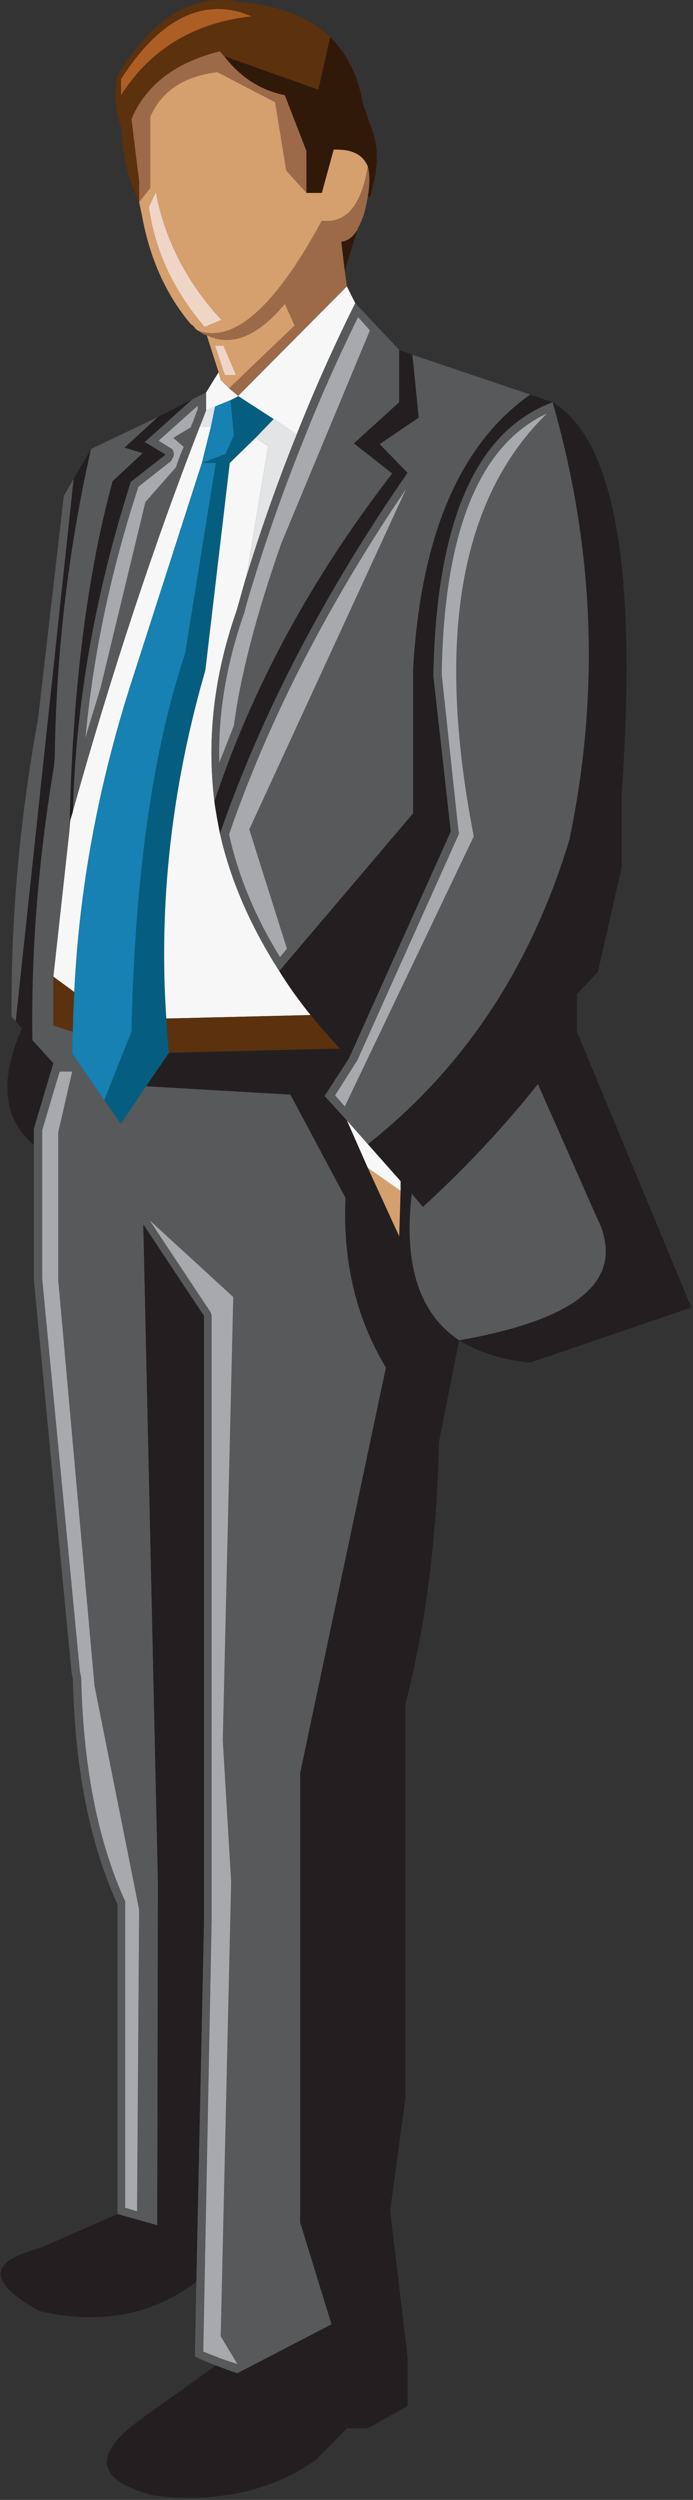 <?xml version="1.0" encoding="UTF-8" standalone="no"?>
<!DOCTYPE svg PUBLIC "-//W3C//DTD SVG 1.1//EN" "http://www.w3.org/Graphics/SVG/1.1/DTD/svg11.dtd">
<svg width="100%" height="100%" viewBox="0 0 207 746" version="1.1" xmlns="http://www.w3.org/2000/svg" xmlns:xlink="http://www.w3.org/1999/xlink" xml:space="preserve" xmlns:serif="http://www.serif.com/" style="fill-rule:evenodd;clip-rule:evenodd;stroke-linejoin:round;stroke-miterlimit:1.414;">
    <rect x="0" y="0" width="207" height="746" fill="#333333" stroke="none"/>
    <g transform="matrix(1,0,0,1,-2658.83,-7.761)">
        <g transform="matrix(4.167,0,0,4.167,0,0)">
            <path d="M657.787,9.179L658.587,14.077L660.036,15.676L660.036,12.678L658.486,8.679C656.737,8.329 655.288,7.38 654.139,5.88C654.038,5.78 653.938,5.681 653.838,5.53C650.64,6.33 648.541,7.93 647.491,10.378L648.041,14.877L648.041,16.326L648.841,15.326L648.841,10.229C649.641,8.379 651.239,7.329 653.639,7.029L657.787,9.179Z" style="fill:rgb(156,106,72);fill-rule:nonzero;"/>
        </g>
        <g transform="matrix(4.167,0,0,4.167,0,0)">
            <path d="M648.74,16.676L649.24,15.626C649.89,19.075 651.489,22.124 653.938,24.772L652.739,25.272C650.54,22.724 649.19,19.875 648.74,16.676ZM658.587,14.077L657.787,9.179L653.639,7.029C651.239,7.33 649.64,8.379 648.841,10.229L648.841,15.326L648.041,16.326L648.24,17.275C648.79,20.324 649.939,22.924 651.739,25.072C651.839,25.122 651.939,25.223 651.989,25.272C652.089,25.423 652.189,25.522 652.339,25.572C654.888,26.422 657.837,23.773 661.136,17.676C662.885,17.875 663.984,16.576 664.435,13.777C664.084,12.928 663.284,12.527 661.985,12.577L661.136,15.677L660.036,15.677L658.587,14.077Z" style="fill:rgb(214,159,110);fill-rule:nonzero;"/>
        </g>
        <g transform="matrix(4.167,0,0,4.167,0,0)">
            <path d="M649.24,15.626L648.74,16.676C649.19,19.875 650.54,22.724 652.739,25.272L653.938,24.772C651.489,22.124 649.89,19.075 649.24,15.626Z" style="fill:rgb(239,213,198);fill-rule:nonzero;"/>
        </g>
        <g transform="matrix(4.167,0,0,4.167,0,0)">
            <path d="M658.486,8.679L660.036,12.678L660.036,15.676L661.136,15.676L661.985,12.577C663.285,12.527 664.084,12.928 664.435,13.777C664.584,14.327 664.584,15.026 664.435,15.926L664.584,15.977C665.134,14.177 665.234,12.678 664.834,11.428L664.084,9.279C663.734,7.279 662.935,5.681 661.735,4.53L660.886,8.279L654.139,5.88C655.288,7.38 656.737,8.329 658.486,8.679Z" style="fill:rgb(49,25,10);fill-rule:nonzero;"/>
        </g>
        <g transform="matrix(4.167,0,0,4.167,0,0)">
            <path d="M655.288,2.731L656.088,3.031C652.039,3.481 648.891,5.33 646.741,8.679L646.741,7.529C649.34,3.481 652.189,1.882 655.288,2.731ZM660.886,8.279L661.735,4.53C660.236,3.081 658.137,2.281 655.388,2.031C652.039,1.282 649.04,3.031 646.441,7.329C646.241,8.629 646.342,9.828 646.741,10.979L646.791,11.228C646.841,13.077 647.291,14.776 648.041,16.326L648.041,14.877L647.491,10.378C648.541,7.93 650.64,6.33 653.839,5.53C653.938,5.681 654.038,5.78 654.139,5.88L660.886,8.279Z" style="fill:rgb(92,49,13);fill-rule:nonzero;"/>
        </g>
        <g transform="matrix(4.167,0,0,4.167,0,0)">
            <path d="M656.088,3.031L655.288,2.731C652.189,1.882 649.34,3.481 646.741,7.529L646.741,8.679C648.891,5.33 652.039,3.481 656.088,3.031Z" style="fill:rgb(173,94,37);fill-rule:nonzero;"/>
        </g>
        <g transform="matrix(4.167,0,0,4.167,0,0)">
            <path d="M652.339,25.572C652.489,25.723 652.688,25.822 652.889,25.872C654.638,26.722 656.537,25.972 658.486,23.623L659.187,25.173L654.488,29.671L655.138,30.221L662.935,22.374L662.785,21.274L662.535,19.175C662.984,19.125 663.335,18.875 663.685,18.325L663.685,18.275C663.834,18.025 663.935,17.775 664.084,17.426C664.234,16.976 664.334,16.476 664.435,15.926C664.584,15.026 664.584,14.327 664.435,13.777C663.984,16.576 662.885,17.875 661.136,17.676C657.837,23.773 654.888,26.422 652.339,25.572Z" style="fill:rgb(156,106,72);fill-rule:nonzero;"/>
        </g>
        <g transform="matrix(4.167,0,0,4.167,0,0)">
            <path d="M644.592,34.019L643.343,36.168L639.194,75.003L639.645,75.502C637.995,79.251 638.295,82 640.494,83.849L640.494,82.699L641.894,78.001L640.394,76.352C640.294,70.105 640.794,63.557 641.943,56.71L641.993,56.16C642.093,48.713 642.942,41.316 644.592,34.019Z" style="fill:rgb(35,31,32);fill-rule:nonzero;"/>
        </g>
        <g transform="matrix(4.167,0,0,4.167,0,0)">
            <path d="M643.343,36.168L642.643,37.367L640.794,53.361C639.494,60.458 638.845,67.556 638.895,74.652L639.194,75.003L643.343,36.168Z" style="fill:rgb(88,89,91);fill-rule:nonzero;"/>
        </g>
        <g transform="matrix(4.167,0,0,4.167,0,0)">
            <path d="M655.088,30.271L654.588,30.521L654.838,33.02L654.238,34.369L652.539,35.019L653.539,35.019L651.34,48.663C649.04,55.511 647.741,64.507 647.491,75.752L645.542,80.65L646.741,82.35L648.541,79.65L650.189,77.252C650.09,76.402 650.04,75.603 649.99,74.803C649.44,66.656 650.34,58.31 652.789,49.862L654.538,35.019L656.388,33.22L657.687,31.87L655.138,30.221L655.088,30.271Z" style="fill:rgb(5,94,128);fill-rule:nonzero;"/>
        </g>
        <g transform="matrix(4.167,0,0,4.167,0,0)">
            <path d="M654.588,30.521L655.088,30.271L655.138,30.221L654.488,29.671L653.889,29.071L653.738,28.522L652.839,29.971L652.839,31.27L653.488,30.97L654.588,30.521Z" style="fill:rgb(247,247,247);fill-rule:nonzero;"/>
        </g>
        <g transform="matrix(4.167,0,0,4.167,0,0)">
            <path d="M652.239,31.17C652.089,31.52 651.989,31.87 651.839,32.22C651.789,32.27 651.789,32.369 651.739,32.47L650.49,33.22L651.239,33.869C651.039,34.318 650.84,34.818 650.689,35.318L648.49,37.817L645.292,51.063C644.942,52.262 644.542,53.461 644.192,54.711C644.742,48.814 645.991,42.815 647.99,36.718L650.34,34.868C650.39,34.769 650.439,34.669 650.49,34.568C650.54,34.419 650.54,34.319 650.49,34.169C650.439,34.019 650.34,33.969 650.24,33.919L649.44,33.419L652.239,30.92L652.239,31.17ZM652.839,29.971L651.839,30.471L648.44,33.52L649.939,34.419L647.441,36.368C644.892,44.365 643.492,52.212 643.293,59.959C646.092,49.963 649.141,40.767 652.389,32.42C652.539,32.069 652.688,31.67 652.839,31.27L652.839,29.971Z" style="fill:rgb(88,89,91);fill-rule:nonzero;"/>
        </g>
        <g transform="matrix(4.167,0,0,4.167,0,0)">
            <path d="M651.839,32.22C651.989,31.87 652.089,31.52 652.239,31.17L652.239,30.92L649.44,33.419L650.24,33.919C650.34,33.969 650.439,34.019 650.49,34.169C650.54,34.318 650.54,34.419 650.49,34.568C650.439,34.669 650.39,34.769 650.34,34.868L647.99,36.718C645.991,42.815 644.742,48.813 644.192,54.711C644.542,53.461 644.942,52.262 645.292,51.063L648.49,37.817L650.689,35.318C650.84,34.818 651.039,34.318 651.239,33.869L650.49,33.219L651.739,32.47C651.789,32.369 651.789,32.27 651.839,32.22Z" style="fill:rgb(167,169,172);fill-rule:nonzero;"/>
        </g>
        <g transform="matrix(4.167,0,0,4.167,0,0)">
            <path d="M653.488,26.622L654.088,26.622L654.988,28.721L654.188,28.721L653.488,26.622ZM653.738,28.522L653.889,29.071L654.488,29.671L659.187,25.173L658.486,23.623C656.537,25.972 654.638,26.722 652.889,25.872L653.738,28.522Z" style="fill:rgb(214,159,110);fill-rule:nonzero;"/>
        </g>
        <g transform="matrix(4.167,0,0,4.167,0,0)">
            <path d="M654.088,26.622L653.488,26.622L654.188,28.721L654.988,28.721L654.088,26.622Z" style="fill:rgb(239,213,198);fill-rule:nonzero;"/>
        </g>
        <g transform="matrix(4.167,0,0,4.167,0,0)">
            <path d="M652.839,31.27C652.688,31.67 652.539,32.069 652.389,32.42L653.188,32.42L653.488,30.97L652.839,31.27Z" style="fill:rgb(227,228,229);fill-rule:nonzero;"/>
        </g>
        <g transform="matrix(4.167,0,0,4.167,0,0)">
            <path d="M653.188,32.42L652.389,32.42C649.141,40.767 646.092,49.963 643.293,59.959C643.242,60.208 643.143,60.408 643.093,60.658L643.043,61.358L641.894,71.804L643.393,72.903C643.742,65.557 645.092,58.209 647.441,50.862L652.539,35.019L653.188,32.42Z" style="fill:rgb(247,247,247);fill-rule:nonzero;"/>
        </g>
        <g transform="matrix(4.167,0,0,4.167,0,0)">
            <path d="M654.588,30.521L653.488,30.97L653.188,32.42L652.539,35.019L654.238,34.369L654.838,33.02L654.588,30.521Z" style="fill:rgb(22,129,178);fill-rule:nonzero;"/>
        </g>
        <g transform="matrix(4.167,0,0,4.167,0,0)">
            <path d="M649.391,31.72L646.991,33.919L648.291,34.318L646.142,36.318C644.292,43.065 643.242,51.412 643.043,61.358L643.093,60.658C643.143,60.408 643.242,60.208 643.293,59.959C643.492,52.212 644.892,44.365 647.441,36.368L649.939,34.419L648.44,33.52L651.839,30.471L649.391,31.72Z" style="fill:rgb(35,31,32);fill-rule:nonzero;"/>
        </g>
        <g transform="matrix(4.167,0,0,4.167,0,0)">
            <path d="M653.238,96.094C653.238,95.994 653.188,95.895 653.139,95.794L648.79,89.247L654.788,94.744L654.038,126.481L654.638,136.628L653.889,169.165L655.088,171.164C654.638,171.013 654.188,170.864 653.738,170.713L653.788,170.713C653.389,170.564 652.988,170.414 652.639,170.264L653.238,139.476L653.238,96.094ZM641.094,82.8L642.343,78.601L643.242,78.601L642.243,82.949L642.243,93.545L644.842,122.583L648.041,138.627L647.891,160.218L647.041,159.968L647.041,138.227C647.041,138.176 647.041,138.077 647.041,138.027C645.092,133.729 644.042,128.43 643.893,122.133C643.893,122.084 643.893,122.084 643.893,122.034L643.793,121.534L641.094,93.445L641.094,82.8ZM646.991,33.919L649.391,31.72L644.592,34.019C642.942,41.316 642.093,48.713 641.993,56.16L641.943,56.71C640.794,63.557 640.294,70.105 640.394,76.352L641.894,78.001L640.494,82.699L640.494,93.495L643.192,121.584L643.293,122.133C643.442,128.531 644.492,133.878 646.491,138.227L646.491,160.418L649.34,161.217L649.391,136.777L648.341,89.547L652.688,96.094L652.688,139.476L652.139,165.266L652.039,170.614C652.539,170.864 653.039,171.064 653.539,171.263C654.088,171.463 654.588,171.664 655.088,171.813L661.835,168.315L659.586,161.018L659.586,128.831L665.733,99.793C663.585,96.244 662.635,92.195 662.835,87.647L658.887,80.25L648.541,79.65L646.741,82.35L645.542,80.65L643.242,77.302C643.242,76.752 643.242,76.252 643.293,75.752L641.894,75.303L641.894,71.804L643.043,61.358C643.242,51.412 644.292,43.065 646.142,36.318L648.291,34.318L646.991,33.919Z" style="fill:rgb(88,89,91);fill-rule:nonzero;"/>
        </g>
        <g transform="matrix(4.167,0,0,4.167,0,0)">
            <path d="M642.343,78.602L641.094,82.8L641.094,93.445L643.793,121.534L643.893,122.034C643.893,122.084 643.893,122.084 643.893,122.133C644.042,128.431 645.092,133.729 647.041,138.027L647.041,159.968L647.891,160.218L648.041,138.627L644.842,122.584L642.243,93.545L642.243,82.949L643.242,78.602L642.343,78.602Z" style="fill:rgb(167,169,172);fill-rule:nonzero;"/>
        </g>
        <g transform="matrix(4.167,0,0,4.167,0,0)">
            <path d="M653.139,95.794C653.188,95.895 653.238,95.994 653.238,96.094L653.238,139.476L652.639,170.264C652.988,170.414 653.389,170.564 653.788,170.713L653.738,170.713C654.188,170.864 654.638,171.013 655.088,171.164L653.889,169.165L654.638,136.628L654.038,126.481L654.788,94.745L648.79,89.247L653.139,95.794Z" style="fill:rgb(167,169,172);fill-rule:nonzero;"/>
        </g>
        <g transform="matrix(4.167,0,0,4.167,0,0)">
            <path d="M653.539,35.019L652.539,35.019L647.441,50.862C645.092,58.209 643.742,65.557 643.393,72.903C643.343,73.853 643.293,74.803 643.293,75.752C643.242,76.252 643.242,76.752 643.242,77.302L645.542,80.65L647.491,75.752C647.741,64.507 649.04,55.511 651.34,48.663L653.538,35.019L653.539,35.019Z" style="fill:rgb(22,129,178);fill-rule:nonzero;"/>
        </g>
        <g transform="matrix(4.167,0,0,4.167,0,0)">
            <path d="M656.388,33.219L654.538,35.019L652.789,49.862C650.34,58.31 649.44,66.656 649.99,74.803L660.336,74.553C659.486,73.503 658.736,72.453 658.087,71.404C656.037,68.205 654.588,64.906 653.838,61.558C653.688,60.809 653.539,60.009 653.438,59.259C652.889,54.811 653.389,50.263 655.038,45.564C655.288,44.715 655.488,43.915 655.737,43.115L657.287,33.819L656.388,33.219Z" style="fill:rgb(247,247,247);fill-rule:nonzero;"/>
        </g>
        <g transform="matrix(4.167,0,0,4.167,0,0)">
            <path d="M662.785,21.274L663.685,18.325C663.335,18.875 662.984,19.125 662.535,19.175L662.785,21.274Z" style="fill:rgb(49,25,10);fill-rule:nonzero;"/>
        </g>
        <g transform="matrix(4.167,0,0,4.167,0,0)">
            <path d="M663.534,23.573L662.935,22.374L655.138,30.221L657.687,31.87L659.336,32.97C660.586,29.82 661.985,26.672 663.534,23.573Z" style="fill:rgb(247,247,247);fill-rule:nonzero;"/>
        </g>
        <g transform="matrix(4.167,0,0,4.167,0,0)">
            <path d="M663.734,24.572L664.584,25.522L658.236,40.767C656.388,46.014 655.288,50.362 654.838,53.811C654.488,54.711 654.139,55.61 653.788,56.46C653.688,53.012 654.288,49.413 655.588,45.714C655.787,44.914 656.037,44.115 656.287,43.315C657.337,39.917 658.536,36.568 659.886,33.219C661.035,30.32 662.335,27.422 663.734,24.572ZM666.684,26.922L663.534,23.573C661.985,26.672 660.586,29.82 659.336,32.97C657.986,36.318 656.787,39.717 655.737,43.115C655.488,43.915 655.288,44.715 655.038,45.564C653.389,50.263 652.889,54.811 653.438,59.259C656.138,51.112 660.386,43.266 666.184,35.769L663.435,33.619L666.684,30.67L666.684,26.922Z" style="fill:rgb(88,89,91);fill-rule:nonzero;"/>
        </g>
        <g transform="matrix(4.167,0,0,4.167,0,0)">
            <path d="M664.584,25.522L663.734,24.572C662.335,27.422 661.035,30.32 659.886,33.219C658.536,36.568 657.337,39.917 656.287,43.315C656.037,44.115 655.787,44.914 655.588,45.714C654.288,49.413 653.688,53.012 653.788,56.46C654.139,55.61 654.488,54.711 654.838,53.811C655.288,50.362 656.388,46.014 658.236,40.767L664.584,25.522Z" style="fill:rgb(167,169,172);fill-rule:nonzero;"/>
        </g>
        <g transform="matrix(4.167,0,0,4.167,0,0)">
            <path d="M659.336,32.97L657.687,31.87L656.388,33.219L657.287,33.819L655.737,43.115C656.787,39.717 657.986,36.318 659.336,32.97Z" style="fill:rgb(227,228,229);fill-rule:nonzero;"/>
        </g>
        <g transform="matrix(4.167,0,0,4.167,0,0)">
            <path d="M663.435,33.619L666.184,35.769C660.386,43.266 656.138,51.112 653.438,59.259C653.538,60.009 653.688,60.809 653.838,61.558C656.837,52.911 661.336,44.314 667.283,35.718L665.284,33.669L668.083,31.77L667.633,27.272L666.684,26.922L666.684,30.67L663.435,33.619Z" style="fill:rgb(35,31,32);fill-rule:nonzero;"/>
        </g>
        <g transform="matrix(4.167,0,0,4.167,0,0)">
            <path d="M658.637,69.805L658.137,70.404C656.388,67.556 655.138,64.606 654.488,61.607C657.337,53.361 661.585,45.114 667.184,36.868L655.938,61.258L658.637,69.805ZM667.633,27.272L668.083,31.77L665.284,33.669L667.283,35.718C661.336,44.314 656.837,52.911 653.838,61.558C654.588,64.906 656.037,68.205 658.087,71.404L667.683,60.108L667.683,49.763C668.232,40.217 671.031,33.669 676.079,30.12L667.633,27.272Z" style="fill:rgb(88,89,91);fill-rule:nonzero;"/>
        </g>
        <g transform="matrix(4.167,0,0,4.167,0,0)">
            <path d="M658.137,70.404L658.637,69.805L655.938,61.258L667.184,36.868C661.585,45.114 657.337,53.361 654.488,61.607C655.138,64.606 656.388,67.556 658.137,70.404Z" style="fill:rgb(167,169,172);fill-rule:nonzero;"/>
        </g>
        <g transform="matrix(4.167,0,0,4.167,0,0)">
            <path d="M670.382,61.408L669.132,50.263C669.332,39.217 672.181,32.72 677.679,30.67L676.079,30.12C671.031,33.669 668.232,40.217 667.683,49.763L667.683,60.108L658.087,71.404C658.736,72.453 659.486,73.503 660.336,74.553C660.985,75.353 661.686,76.152 662.435,76.952L650.189,77.252L648.541,79.65L658.887,80.25L662.835,87.647C662.635,92.195 663.585,96.244 665.733,99.793L659.586,128.831L659.586,161.018L661.835,168.315L655.088,171.813C654.588,171.664 654.088,171.463 653.538,171.263L648.091,175.162C644.592,177.711 644.992,179.56 649.24,180.61C649.44,180.61 649.641,180.61 649.84,180.66C654.038,181.009 657.687,180.16 660.735,178.011L662.935,175.761L664.435,175.761L667.283,174.163L667.283,170.614L666.033,160.168L667.133,152.122L667.133,123.882C668.582,118.285 669.382,112.038 669.532,105.14L670.981,97.844C668.133,95.944 666.983,92.445 667.583,87.348L668.383,88.297C671.281,85.648 674.03,82.749 676.629,79.501L680.777,88.897C683.076,93.345 679.828,96.294 670.981,97.844C672.331,98.693 674.03,99.243 676.079,99.442L687.625,95.494L679.428,75.752L679.428,73.054L680.928,71.454L682.627,64.007L682.627,58.709C683.776,42.665 682.127,33.319 677.679,30.67C680.678,41.116 681.077,51.562 678.879,62.008C676.13,71.105 671.331,78.352 664.435,83.799L666.783,86.448L666.783,87.147L666.684,90.397L664.435,85.498L662.935,82.1L661.336,80.351L663.085,77.651L670.382,61.408Z" style="fill:rgb(35,31,32);fill-rule:nonzero;"/>
        </g>
        <g transform="matrix(4.167,0,0,4.167,0,0)">
            <path d="M670.932,61.658C670.981,61.558 670.981,61.458 670.932,61.358L669.732,50.162C669.882,39.917 672.431,33.719 677.279,31.47C671.031,37.567 669.282,47.663 672.031,61.758L662.785,81.1L662.085,80.301L663.585,77.951C663.585,77.901 663.585,77.901 663.635,77.901L670.932,61.658ZM669.132,50.263L670.382,61.408L663.085,77.651L661.336,80.351L662.935,82.1L664.435,83.799C671.331,78.352 676.13,71.105 678.879,62.008C681.077,51.562 680.678,41.116 677.679,30.67C672.181,32.72 669.332,39.217 669.132,50.263Z" style="fill:rgb(88,89,91);fill-rule:nonzero;"/>
        </g>
        <g transform="matrix(4.167,0,0,4.167,0,0)">
            <path d="M670.932,61.358C670.981,61.458 670.981,61.558 670.932,61.658L663.635,77.901C663.584,77.901 663.584,77.901 663.584,77.951L662.085,80.301L662.785,81.1L672.031,61.758C669.282,47.663 671.031,37.567 677.279,31.47C672.431,33.719 669.882,39.917 669.732,50.162L670.932,61.358Z" style="fill:rgb(167,169,172);fill-rule:nonzero;"/>
        </g>
        <g transform="matrix(4.167,0,0,4.167,0,0)">
            <path d="M649.99,74.803C650.04,75.603 650.09,76.402 650.189,77.252L662.435,76.952C661.686,76.152 660.985,75.353 660.336,74.553L649.99,74.803Z" style="fill:rgb(92,49,13);fill-rule:nonzero;"/>
        </g>
        <g transform="matrix(4.167,0,0,4.167,0,0)">
            <path d="M641.894,75.303L643.293,75.752C643.293,74.803 643.343,73.853 643.393,72.903L641.894,71.804L641.894,75.303Z" style="fill:rgb(92,49,13);fill-rule:nonzero;"/>
        </g>
        <g transform="matrix(4.167,0,0,4.167,0,0)">
            <path d="M666.783,86.448L664.435,83.799L662.935,82.1L664.435,85.498L666.783,87.147L666.783,86.448Z" style="fill:rgb(247,247,247);fill-rule:nonzero;"/>
        </g>
        <g transform="matrix(4.167,0,0,4.167,0,0)">
            <path d="M666.783,87.147L664.435,85.498L666.684,90.397L666.783,87.147Z" style="fill:rgb(214,159,110);fill-rule:nonzero;"/>
        </g>
        <g transform="matrix(4.167,0,0,4.167,0,0)">
            <path d="M676.629,79.501C674.03,82.749 671.281,85.648 668.383,88.297L667.583,87.348C666.983,92.445 668.133,95.944 670.981,97.844C679.828,96.294 683.076,93.345 680.777,88.897L676.629,79.501Z" style="fill:rgb(88,89,91);fill-rule:nonzero;"/>
        </g>
        <g transform="matrix(4.167,0,0,4.167,0,0)">
            <path d="M649.34,161.217L646.491,160.418L640.894,162.867C637.195,163.817 637.195,165.316 640.894,167.365C645.242,168.365 648.99,167.665 652.139,165.266L652.688,139.476L652.688,96.094L648.341,89.547L649.391,136.777L649.34,161.217Z" style="fill:rgb(35,31,32);fill-rule:nonzero;"/>
        </g>
    </g>
</svg>
